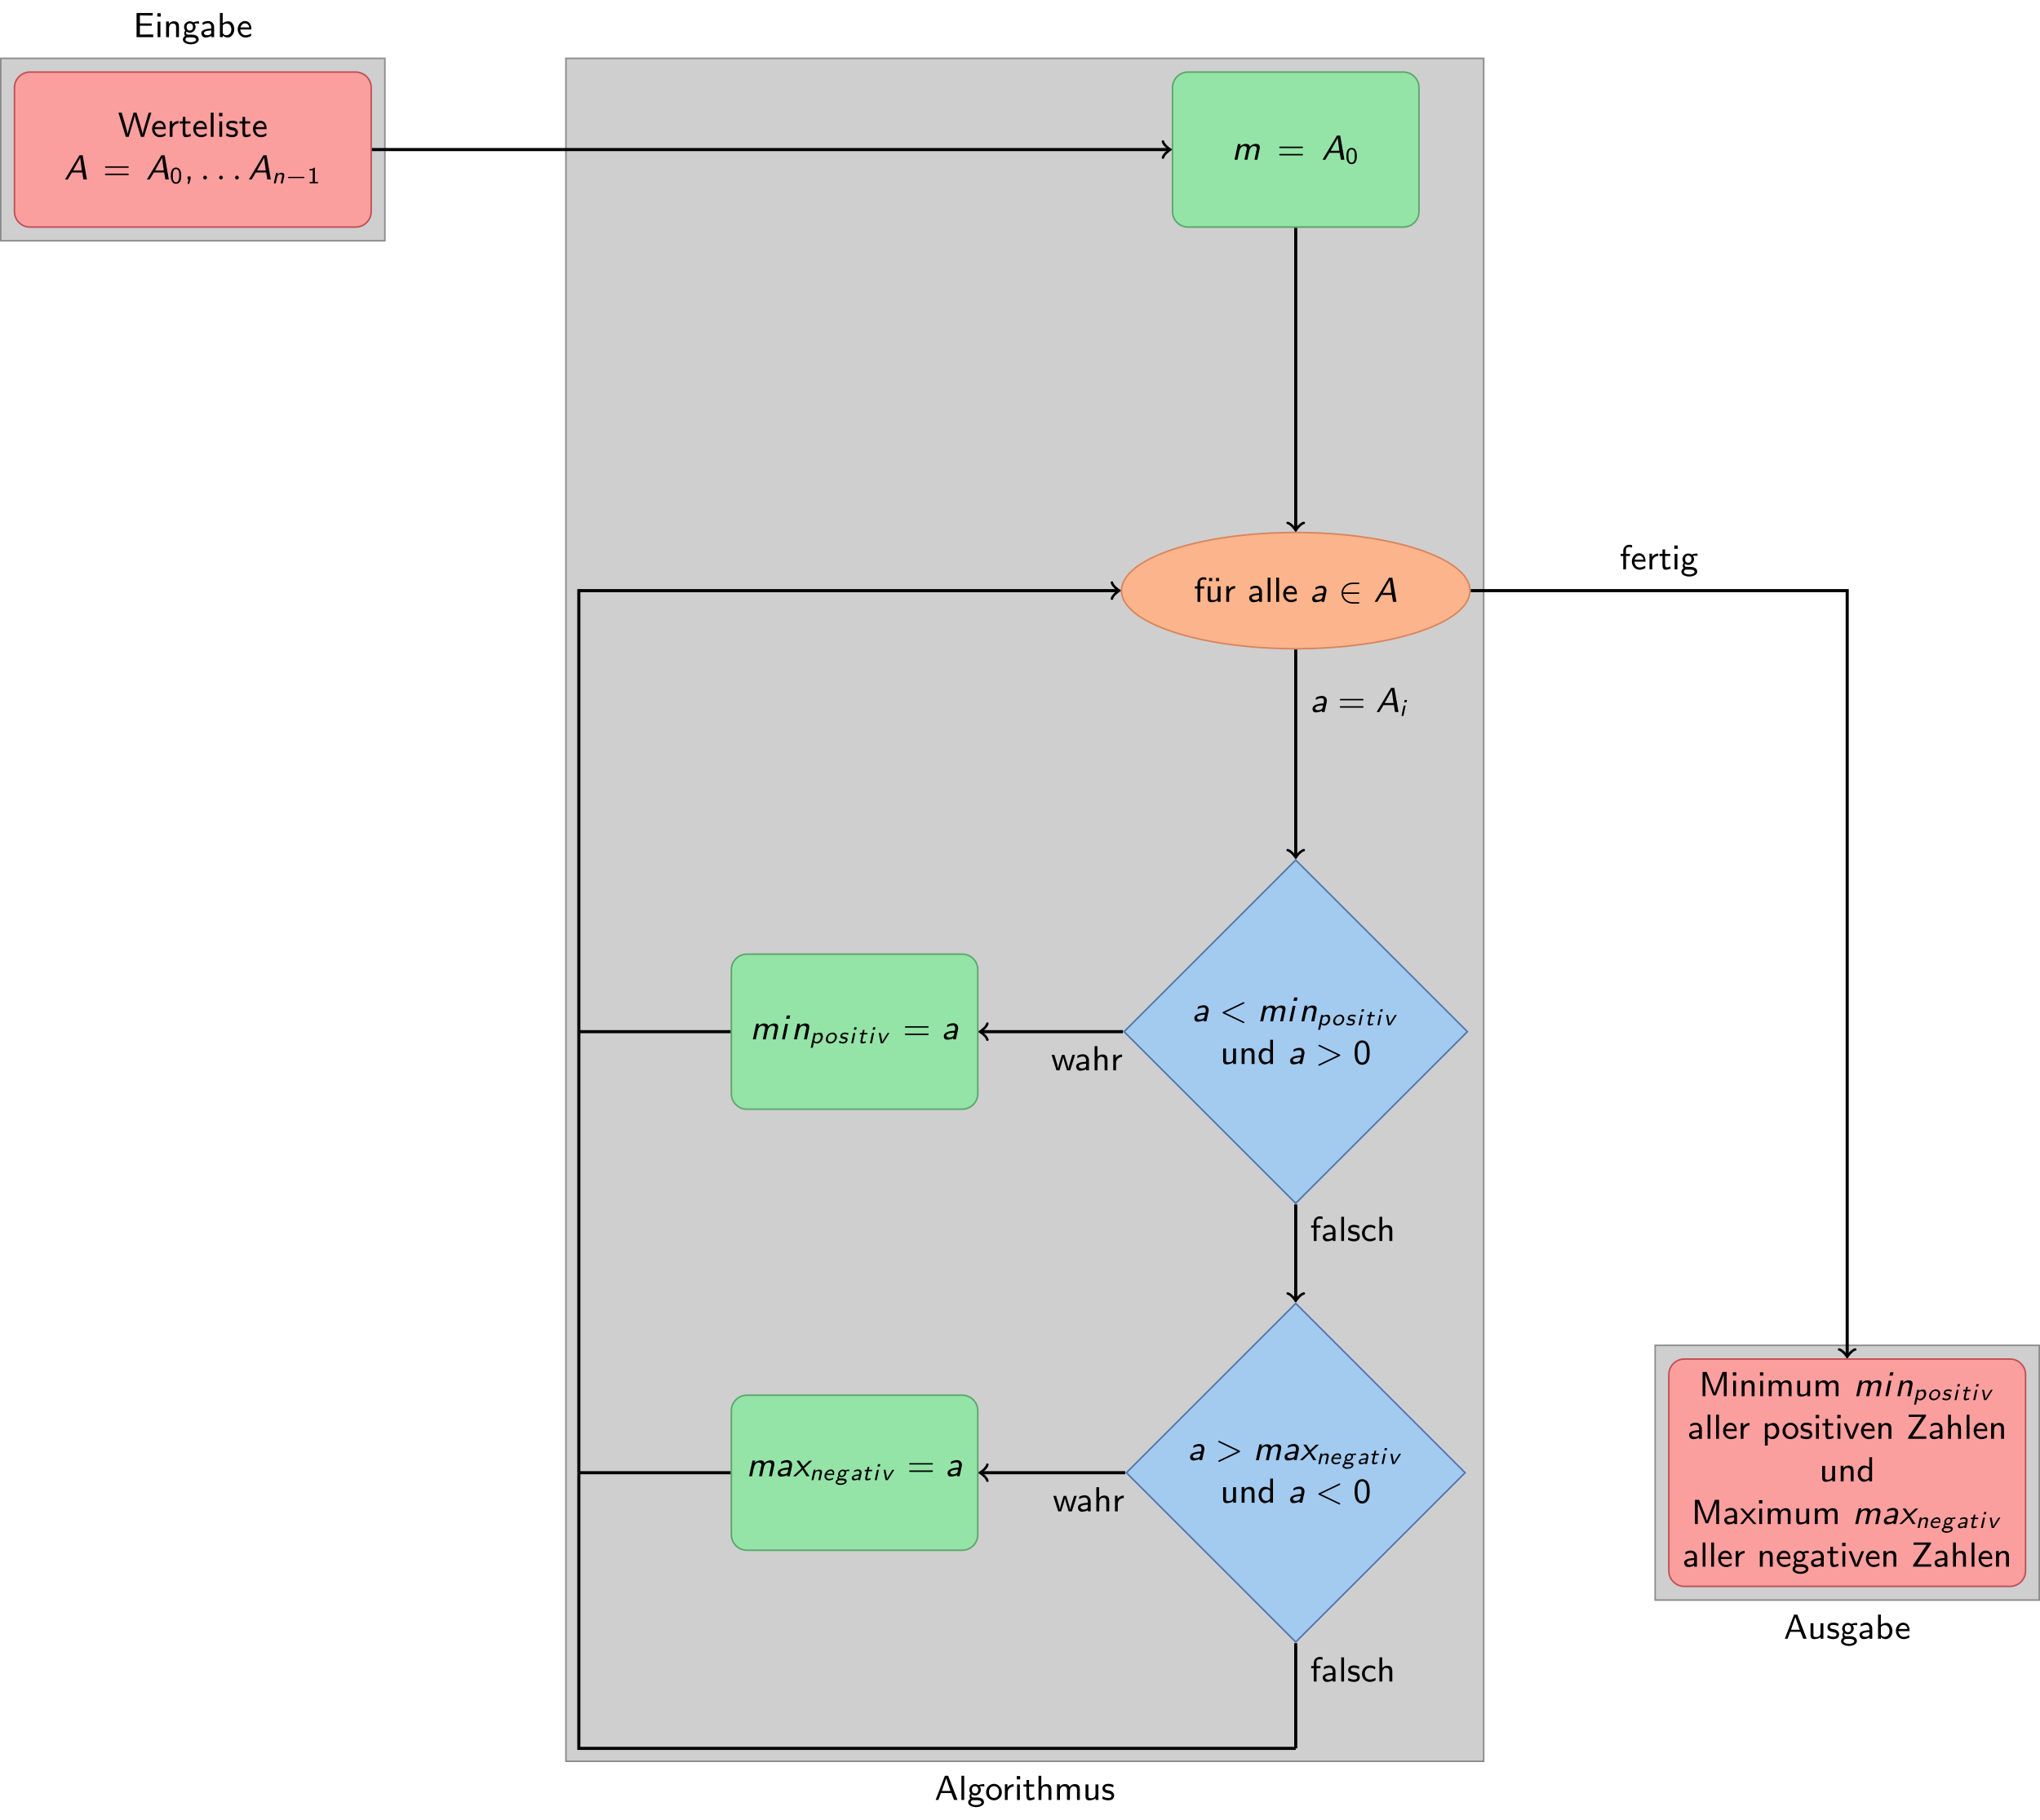 <?xml version="1.0" encoding="UTF-8"?>
<svg xmlns="http://www.w3.org/2000/svg" xmlns:xlink="http://www.w3.org/1999/xlink" width="524.315pt" height="467.809pt" viewBox="0 0 524.315 467.809" version="1.1">
<defs>
<g>
<symbol overflow="visible" id="glyph0-0">
<path style="stroke:none;" d=""/>
</symbol>
<symbol overflow="visible" id="glyph0-1">
<path style="stroke:none;" d="M 3.484 -6.219 L 2.656 -6.219 L 0.266 0 L 0.969 0 L 1.656 -1.781 L 4.312 -1.781 L 5 0 L 5.891 0 Z M 2.984 -5.562 L 4.094 -2.312 L 1.859 -2.312 Z M 2.984 -5.562 "/>
</symbol>
<symbol overflow="visible" id="glyph0-2">
<path style="stroke:none;" d="M 1.453 -6.219 L 0.734 -6.219 L 0.734 0 L 1.453 0 Z M 1.453 -6.219 "/>
</symbol>
<symbol overflow="visible" id="glyph0-3">
<path style="stroke:none;" d="M 4.375 -4.078 C 4.203 -4.078 3.594 -4.078 2.938 -3.797 C 2.797 -3.891 2.469 -4.078 2.047 -4.078 C 1.219 -4.078 0.562 -3.406 0.562 -2.625 C 0.562 -2.391 0.625 -2.062 0.875 -1.719 C 0.703 -1.484 0.609 -1.219 0.609 -0.969 C 0.609 -0.719 0.703 -0.469 0.828 -0.297 C 0.375 0 0.266 0.391 0.266 0.641 C 0.266 1.297 1.141 1.844 2.297 1.844 C 3.453 1.844 4.344 1.297 4.344 0.625 C 4.344 -0.625 2.859 -0.641 2.453 -0.641 L 1.625 -0.641 C 1.516 -0.641 1.109 -0.641 1.109 -1.109 C 1.109 -1.281 1.141 -1.344 1.188 -1.406 C 1.438 -1.25 1.734 -1.141 2.047 -1.141 C 2.875 -1.141 3.531 -1.828 3.531 -2.609 C 3.531 -2.922 3.438 -3.172 3.297 -3.406 C 3.25 -3.453 3.25 -3.469 3.25 -3.469 C 3.25 -3.516 3.688 -3.516 3.812 -3.516 C 3.891 -3.516 4.219 -3.516 4.469 -3.484 Z M 2.047 -1.688 C 1.625 -1.688 1.234 -1.953 1.234 -2.609 C 1.234 -3.344 1.688 -3.547 2.047 -3.547 C 2.453 -3.547 2.859 -3.281 2.859 -2.625 C 2.859 -1.891 2.406 -1.688 2.047 -1.688 Z M 2.453 0.047 C 2.641 0.047 3.672 0.047 3.672 0.641 C 3.672 1.031 3.016 1.312 2.312 1.312 C 1.609 1.312 0.922 1.047 0.922 0.625 C 0.922 0.609 0.922 0.047 1.609 0.047 Z M 2.453 0.047 "/>
</symbol>
<symbol overflow="visible" id="glyph0-4">
<path style="stroke:none;" d="M 4.328 -1.969 C 4.328 -3.141 3.438 -4.141 2.297 -4.141 C 1.188 -4.141 0.266 -3.172 0.266 -1.969 C 0.266 -0.797 1.203 0.094 2.297 0.094 C 3.406 0.094 4.328 -0.812 4.328 -1.969 Z M 2.312 -0.516 C 1.609 -0.516 1.016 -1.047 1.016 -2.062 C 1.016 -3.109 1.688 -3.547 2.297 -3.547 C 2.938 -3.547 3.594 -3.094 3.594 -2.062 C 3.594 -1.016 2.953 -0.516 2.312 -0.516 Z M 2.312 -0.516 "/>
</symbol>
<symbol overflow="visible" id="glyph0-5">
<path style="stroke:none;" d="M 1.469 -1.906 C 1.469 -2.859 2.203 -3.422 3.016 -3.438 L 3.016 -4.078 C 2.375 -4.078 1.781 -3.75 1.406 -3.219 L 1.406 -4.031 L 0.75 -4.031 L 0.75 0 L 1.469 0 Z M 1.469 -1.906 "/>
</symbol>
<symbol overflow="visible" id="glyph0-6">
<path style="stroke:none;" d="M 1.531 -6.141 L 0.656 -6.141 L 0.656 -5.281 L 1.531 -5.281 Z M 1.453 -3.984 L 0.734 -3.984 L 0.734 0 L 1.453 0 Z M 1.453 -3.984 "/>
</symbol>
<symbol overflow="visible" id="glyph0-7">
<path style="stroke:none;" d="M 1.625 -3.422 L 2.922 -3.422 L 2.922 -3.984 L 1.625 -3.984 L 1.625 -5.125 L 0.953 -5.125 L 0.953 -3.984 L 0.172 -3.984 L 0.172 -3.422 L 0.938 -3.422 L 0.938 -1.125 C 0.938 -0.594 1.047 0.094 1.703 0.094 C 2.094 0.094 2.562 0.016 3.062 -0.234 L 2.922 -0.797 C 2.688 -0.625 2.375 -0.516 2.094 -0.516 C 1.734 -0.516 1.625 -0.828 1.625 -1.297 Z M 1.625 -3.422 "/>
</symbol>
<symbol overflow="visible" id="glyph0-8">
<path style="stroke:none;" d="M 4.031 -2.656 C 4.031 -3.328 3.844 -4.078 2.766 -4.078 C 2.25 -4.078 1.766 -3.844 1.438 -3.438 L 1.438 -6.219 L 0.719 -6.219 L 0.719 0 L 1.469 0 L 1.469 -2.188 C 1.469 -2.781 1.703 -3.5 2.391 -3.5 C 3.281 -3.5 3.281 -2.859 3.281 -2.594 L 3.281 0 L 4.031 0 Z M 4.031 -2.656 "/>
</symbol>
<symbol overflow="visible" id="glyph0-9">
<path style="stroke:none;" d="M 6.578 -2.656 C 6.578 -3.328 6.406 -4.078 5.312 -4.078 C 4.562 -4.078 4.141 -3.625 3.922 -3.344 C 3.859 -3.531 3.672 -4.078 2.766 -4.078 C 2.047 -4.078 1.625 -3.672 1.422 -3.406 L 1.422 -4.031 L 0.719 -4.031 L 0.719 0 L 1.469 0 L 1.469 -2.188 C 1.469 -2.781 1.703 -3.5 2.391 -3.5 C 3.281 -3.5 3.281 -2.859 3.281 -2.594 L 3.281 0 L 4.031 0 L 4.031 -2.188 C 4.031 -2.781 4.266 -3.5 4.938 -3.5 C 5.844 -3.5 5.844 -2.859 5.844 -2.594 L 5.844 0 L 6.578 0 Z M 6.578 -2.656 "/>
</symbol>
<symbol overflow="visible" id="glyph0-10">
<path style="stroke:none;" d="M 4.031 -3.984 L 3.281 -3.984 L 3.281 -1.391 C 3.281 -0.672 2.719 -0.438 2.172 -0.438 C 1.531 -0.438 1.469 -0.641 1.469 -1.016 L 1.469 -3.984 L 0.719 -3.984 L 0.719 -0.984 C 0.719 -0.219 1.031 0.094 1.672 0.094 C 2.188 0.094 2.891 -0.047 3.312 -0.438 L 3.312 0 L 4.031 0 Z M 4.031 -3.984 "/>
</symbol>
<symbol overflow="visible" id="glyph0-11">
<path style="stroke:none;" d="M 3.172 -3.844 C 2.609 -4.094 2.203 -4.141 1.828 -4.141 C 1.625 -4.141 0.312 -4.141 0.312 -2.953 C 0.312 -2.516 0.562 -2.25 0.656 -2.156 C 1 -1.859 1.234 -1.812 1.844 -1.688 C 2.141 -1.641 2.641 -1.547 2.641 -1.078 C 2.641 -0.5 1.922 -0.5 1.797 -0.5 C 1.281 -0.5 0.766 -0.688 0.375 -0.953 L 0.266 -0.297 C 0.797 -0.016 1.344 0.094 1.797 0.094 C 2.391 0.094 3.312 -0.094 3.312 -1.156 C 3.312 -1.469 3.188 -1.781 2.875 -2.047 C 2.578 -2.312 2.312 -2.375 1.75 -2.469 C 1.422 -2.531 0.984 -2.625 0.984 -3.047 C 0.984 -3.562 1.609 -3.562 1.75 -3.562 C 2.406 -3.562 2.797 -3.359 3.047 -3.219 Z M 3.172 -3.844 "/>
</symbol>
<symbol overflow="visible" id="glyph0-12">
<path style="stroke:none;" d="M 4.75 -2.938 L 4.75 -3.516 L 1.719 -3.516 L 1.719 -5.594 L 2.047 -5.594 C 2.781 -5.594 3.516 -5.562 4.25 -5.562 L 5.016 -5.562 L 5.016 -6.203 L 0.859 -6.203 L 0.859 0 L 5.141 0 L 5.141 -0.688 L 4.25 -0.688 C 3.406 -0.688 2.562 -0.656 1.719 -0.656 L 1.719 -2.938 Z M 4.75 -2.938 "/>
</symbol>
<symbol overflow="visible" id="glyph0-13">
<path style="stroke:none;" d="M 4.031 -2.656 C 4.031 -3.328 3.844 -4.078 2.766 -4.078 C 2.047 -4.078 1.625 -3.672 1.422 -3.406 L 1.422 -4.031 L 0.719 -4.031 L 0.719 0 L 1.469 0 L 1.469 -2.188 C 1.469 -2.781 1.703 -3.5 2.391 -3.5 C 3.281 -3.5 3.281 -2.859 3.281 -2.594 L 3.281 0 L 4.031 0 Z M 4.031 -2.656 "/>
</symbol>
<symbol overflow="visible" id="glyph0-14">
<path style="stroke:none;" d="M 3.688 -2.594 C 3.688 -3.484 3.047 -4.141 2.156 -4.141 C 1.562 -4.141 1.141 -3.984 0.703 -3.734 L 0.766 -3.109 C 1.203 -3.438 1.656 -3.562 2.141 -3.562 C 2.641 -3.562 2.953 -3.172 2.953 -2.578 L 2.953 -2.203 C 1.406 -2.172 0.391 -1.766 0.391 -1.047 C 0.391 -0.625 0.672 0.094 1.453 0.094 C 1.625 0.094 2.406 0.078 2.984 -0.344 L 2.984 0 L 3.688 0 Z M 2.953 -1.25 C 2.953 -1.062 2.953 -0.844 2.625 -0.656 C 2.406 -0.516 2.109 -0.484 1.922 -0.484 C 1.469 -0.484 1.078 -0.703 1.078 -1.062 C 1.078 -1.688 2.828 -1.719 2.953 -1.719 Z M 2.953 -1.25 "/>
</symbol>
<symbol overflow="visible" id="glyph0-15">
<path style="stroke:none;" d="M 1.469 -6.219 L 0.75 -6.219 L 0.75 0 L 1.484 0 L 1.484 -0.422 C 1.609 -0.297 2.062 0.094 2.719 0.094 C 3.656 0.094 4.438 -0.812 4.438 -2 C 4.438 -3.078 3.844 -4.078 2.953 -4.078 C 2.719 -4.078 2.078 -4.031 1.469 -3.562 Z M 1.484 -3 C 1.625 -3.188 1.953 -3.5 2.453 -3.5 C 3 -3.5 3.688 -3.125 3.688 -2 C 3.688 -0.844 2.922 -0.484 2.375 -0.484 C 1.797 -0.484 1.531 -0.953 1.484 -1.047 Z M 1.484 -3 "/>
</symbol>
<symbol overflow="visible" id="glyph0-16">
<path style="stroke:none;" d="M 3.828 -1.969 C 3.828 -2.25 3.828 -2.922 3.469 -3.469 C 3.094 -4.031 2.516 -4.141 2.172 -4.141 C 1.141 -4.141 0.312 -3.172 0.312 -2.031 C 0.312 -0.844 1.188 0.094 2.312 0.094 C 2.75 0.094 3.266 -0.016 3.781 -0.344 L 3.734 -0.953 C 3.172 -0.562 2.641 -0.484 2.328 -0.484 C 1.578 -0.484 1 -1.141 0.984 -1.969 Z M 1.031 -2.5 C 1.172 -3.062 1.609 -3.547 2.172 -3.547 C 2.516 -3.547 3.125 -3.406 3.297 -2.5 Z M 1.031 -2.5 "/>
</symbol>
<symbol overflow="visible" id="glyph0-17">
<path style="stroke:none;" d="M 8.578 -6.219 L 7.891 -6.219 L 7.031 -3.312 C 6.859 -2.719 6.406 -1.203 6.344 -0.688 C 6.344 -0.688 6.312 -0.969 6.016 -2.016 L 5.594 -3.469 L 4.766 -6.219 L 4.016 -6.219 L 3.25 -3.656 C 3.078 -3.062 2.547 -1.266 2.5 -0.703 L 2.484 -0.703 C 2.406 -1.281 1.938 -2.922 1.719 -3.641 L 0.953 -6.219 L 0.125 -6.219 L 2.016 0 L 2.766 0 L 3.672 -3.078 L 4.062 -4.453 C 4.281 -5.203 4.328 -5.484 4.328 -5.531 C 4.391 -5.031 4.875 -3.375 5.062 -2.75 L 5.891 0 L 6.703 0 Z M 8.578 -6.219 "/>
</symbol>
<symbol overflow="visible" id="glyph0-18">
<path style="stroke:none;" d="M 6.344 -3 C 6.469 -3 6.641 -3 6.641 -3.188 C 6.641 -3.375 6.453 -3.375 6.312 -3.375 L 0.844 -3.375 C 0.703 -3.375 0.516 -3.375 0.516 -3.188 C 0.516 -3 0.688 -3 0.812 -3 Z M 6.312 -1.109 C 6.453 -1.109 6.641 -1.109 6.641 -1.312 C 6.641 -1.5 6.469 -1.5 6.344 -1.5 L 0.812 -1.5 C 0.688 -1.5 0.516 -1.5 0.516 -1.312 C 0.516 -1.109 0.703 -1.109 0.844 -1.109 Z M 6.312 -1.109 "/>
</symbol>
<symbol overflow="visible" id="glyph0-19">
<path style="stroke:none;" d="M 1.656 -0.016 L 1.656 -0.766 L 0.891 -0.766 L 0.891 0 L 1.125 0 L 0.875 1.141 L 1.266 1.141 Z M 1.656 -0.016 "/>
</symbol>
<symbol overflow="visible" id="glyph0-20">
<path style="stroke:none;" d="M 1.641 -3.422 L 2.641 -3.422 L 2.641 -3.984 L 1.609 -3.984 L 1.609 -5.016 C 1.609 -5.672 2.203 -5.734 2.453 -5.734 C 2.531 -5.734 2.828 -5.734 3.188 -5.594 L 3.188 -6.219 C 3.078 -6.25 2.797 -6.328 2.453 -6.328 C 1.594 -6.328 0.922 -5.672 0.922 -4.766 L 0.922 -3.984 L 0.25 -3.984 L 0.25 -3.422 L 0.922 -3.422 L 0.922 0 L 1.641 0 Z M 1.641 -3.422 "/>
</symbol>
<symbol overflow="visible" id="glyph0-21">
<path style="stroke:none;" d="M 1.812 -6.141 L 1 -6.141 L 1 -5.328 L 1.812 -5.328 Z M 3.594 -6.141 L 2.797 -6.141 L 2.797 -5.328 L 3.594 -5.328 Z M 3.594 -6.141 "/>
</symbol>
<symbol overflow="visible" id="glyph0-22">
<path style="stroke:none;" d="M 4.016 -6.219 L 3.297 -6.219 L 3.297 -3.594 C 2.797 -4.016 2.219 -4.078 1.922 -4.078 C 1.016 -4.078 0.328 -3.141 0.328 -1.984 C 0.328 -0.828 1.016 0.094 1.891 0.094 C 2.156 0.094 2.719 0.031 3.266 -0.469 L 3.266 0 L 4.016 0 Z M 3.266 -1.266 C 3.266 -1.094 3.266 -1.078 3.172 -0.953 C 2.922 -0.625 2.625 -0.484 2.297 -0.484 C 1.719 -0.484 1.062 -0.906 1.062 -1.984 C 1.062 -3.125 1.828 -3.5 2.391 -3.5 C 2.812 -3.5 3.094 -3.266 3.266 -3.031 Z M 3.266 -1.266 "/>
</symbol>
<symbol overflow="visible" id="glyph0-23">
<path style="stroke:none;" d="M 4.234 -2.922 C 4.234 -3.766 4.172 -4.562 3.75 -5.266 C 3.453 -5.766 2.891 -6.062 2.312 -6.062 C 1.859 -6.062 1.219 -5.891 0.812 -5.188 C 0.391 -4.484 0.375 -3.531 0.375 -2.922 C 0.375 -2.469 0.375 -1.438 0.766 -0.719 C 1.219 0.078 1.906 0.203 2.297 0.203 C 2.812 0.203 3.469 -0.016 3.844 -0.766 C 4.188 -1.422 4.234 -2.203 4.234 -2.922 Z M 2.312 -0.391 C 1.109 -0.391 1.109 -2.172 1.109 -3.016 C 1.109 -3.594 1.109 -4.047 1.25 -4.516 C 1.422 -5.125 1.781 -5.484 2.297 -5.484 C 3.484 -5.484 3.484 -3.859 3.484 -3.016 C 3.484 -2.406 3.484 -1.797 3.281 -1.203 C 3.078 -0.594 2.656 -0.391 2.312 -0.391 Z M 2.312 -0.391 "/>
</symbol>
<symbol overflow="visible" id="glyph0-24">
<path style="stroke:none;" d="M 6.156 -3.984 L 5.469 -3.984 C 5.266 -3.344 4.531 -1.047 4.469 -0.5 L 4.453 -0.5 C 4.406 -0.875 4.219 -1.484 4.062 -1.984 L 3.438 -3.984 L 2.781 -3.984 C 2.5 -3.109 1.859 -1.094 1.828 -0.531 L 1.812 -0.531 C 1.781 -0.859 1.547 -1.672 1.375 -2.234 L 0.844 -3.984 L 0.125 -3.984 L 1.391 0 L 2.141 0 C 2.281 -0.5 2.625 -1.531 2.672 -1.734 C 2.859 -2.375 3.078 -3.078 3.109 -3.469 C 3.125 -3.297 3.203 -2.953 3.234 -2.859 C 3.328 -2.469 3.328 -2.453 3.406 -2.219 L 4.078 0 L 4.891 0 Z M 6.156 -3.984 "/>
</symbol>
<symbol overflow="visible" id="glyph0-25">
<path style="stroke:none;" d="M 4.859 -3.156 C 4.625 -2.562 4.141 -1.312 4.031 -0.875 L 4.016 -0.875 C 3.922 -1.25 3.516 -2.328 3.344 -2.766 L 2.156 -5.828 L 1.984 -6.219 L 0.922 -6.219 L 0.922 0 L 1.656 0 L 1.656 -5.531 C 1.766 -5.062 2.281 -3.734 2.391 -3.484 L 3.375 -0.953 C 3.438 -0.766 3.609 -0.328 3.672 -0.203 L 4.344 -0.203 L 5.594 -3.359 C 5.719 -3.688 6.266 -5.109 6.391 -5.531 L 6.391 0 L 7.125 0 L 7.125 -6.219 L 6.047 -6.219 Z M 4.859 -3.156 "/>
</symbol>
<symbol overflow="visible" id="glyph0-26">
<path style="stroke:none;" d="M 1.484 -0.406 C 1.828 -0.094 2.266 0.094 2.734 0.094 C 3.641 0.094 4.438 -0.797 4.438 -2 C 4.438 -3.078 3.859 -4.078 3 -4.078 C 2.75 -4.078 2.078 -4.031 1.469 -3.547 L 1.469 -3.984 L 0.75 -3.984 L 0.75 1.734 L 1.484 1.734 Z M 1.484 -2.984 C 1.609 -3.141 1.938 -3.469 2.453 -3.469 C 3.125 -3.469 3.688 -2.828 3.688 -1.984 C 3.688 -1.125 3.062 -0.484 2.359 -0.484 C 2.078 -0.484 1.75 -0.594 1.484 -1.047 Z M 1.484 -2.984 "/>
</symbol>
<symbol overflow="visible" id="glyph0-27">
<path style="stroke:none;" d="M 4.109 -3.984 L 3.406 -3.984 L 2.703 -2.156 C 2.516 -1.688 2.188 -0.828 2.141 -0.5 L 2.125 -0.5 C 2.109 -0.641 2.078 -0.812 1.594 -2.109 C 1.312 -2.828 0.875 -3.922 0.859 -3.984 L 0.125 -3.984 L 1.703 0 L 2.531 0 Z M 4.109 -3.984 "/>
</symbol>
<symbol overflow="visible" id="glyph0-28">
<path style="stroke:none;" d="M 5.109 -5.844 L 5.109 -6.219 L 0.641 -6.219 L 0.641 -5.625 L 1.469 -5.625 C 2.25 -5.625 3.016 -5.641 3.797 -5.641 L 4.016 -5.641 L 0.516 -0.406 L 0.516 0 L 5.172 0 L 5.172 -0.625 L 4.281 -0.625 C 3.484 -0.625 2.672 -0.609 1.875 -0.609 L 1.609 -0.609 Z M 5.109 -5.844 "/>
</symbol>
<symbol overflow="visible" id="glyph0-29">
<path style="stroke:none;" d="M 2.406 -2.047 L 4.094 -3.984 L 3.312 -3.984 L 2.094 -2.516 L 0.828 -3.984 L 0.047 -3.984 L 1.781 -2.047 L 0 0 L 0.781 0 L 2.094 -1.672 L 3.453 0 L 4.25 0 Z M 2.406 -2.047 "/>
</symbol>
<symbol overflow="visible" id="glyph0-30">
<path style="stroke:none;" d="M 3.781 -0.969 C 3.344 -0.672 2.875 -0.516 2.328 -0.516 C 1.562 -0.516 1.062 -1.141 1.062 -2 C 1.062 -2.688 1.406 -3.531 2.375 -3.531 C 2.938 -3.531 3.219 -3.422 3.672 -3.109 L 3.781 -3.734 C 3.281 -4.031 3 -4.141 2.359 -4.141 C 1.078 -4.141 0.328 -3.062 0.328 -1.984 C 0.328 -0.875 1.156 0.094 2.328 0.094 C 2.953 0.094 3.422 -0.094 3.828 -0.328 Z M 3.781 -0.969 "/>
</symbol>
<symbol overflow="visible" id="glyph1-0">
<path style="stroke:none;" d=""/>
</symbol>
<symbol overflow="visible" id="glyph1-1">
<path style="stroke:none;" d="M 4.812 -6.219 L 3.984 -6.219 L 0.266 0 L 0.969 0 L 2.031 -1.781 L 4.703 -1.781 L 5 0 L 5.891 0 Z M 4.172 -5.562 L 4.594 -2.312 L 2.359 -2.312 Z M 4.172 -5.562 "/>
</symbol>
<symbol overflow="visible" id="glyph1-2">
<path style="stroke:none;" d="M 7.156 -2.719 C 7.188 -2.828 7.219 -2.984 7.219 -3.172 C 7.219 -3.531 7.125 -4.078 6.172 -4.078 C 5.406 -4.078 4.844 -3.562 4.641 -3.344 C 4.578 -3.891 4.156 -4.078 3.625 -4.078 C 2.875 -4.078 2.391 -3.625 2.141 -3.406 L 2.281 -4.031 L 1.594 -4.031 L 0.719 0 L 1.469 0 L 1.906 -2.031 C 2.109 -2.984 2.516 -3.5 3.125 -3.5 C 3.797 -3.5 3.875 -3.172 3.875 -2.906 C 3.875 -2.797 3.859 -2.734 3.844 -2.672 L 3.281 0 L 4.031 0 L 4.453 -2.031 C 4.656 -2.984 5.078 -3.5 5.688 -3.5 C 6.359 -3.5 6.438 -3.172 6.438 -2.906 C 6.438 -2.797 6.422 -2.734 6.406 -2.672 L 5.844 0 L 6.578 0 Z M 7.156 -2.719 "/>
</symbol>
<symbol overflow="visible" id="glyph1-3">
<path style="stroke:none;" d="M 4.266 -2.641 C 4.281 -2.766 4.281 -2.828 4.281 -2.938 C 4.281 -3.562 3.875 -4.141 3.031 -4.141 C 2.531 -4.141 2.016 -4.016 1.5 -3.734 L 1.422 -3.109 C 1.859 -3.375 2.328 -3.562 2.906 -3.562 C 3.391 -3.562 3.531 -3.203 3.531 -2.875 C 3.531 -2.766 3.469 -2.219 3.391 -2.203 C 3.297 -2.203 3.281 -2.203 3.188 -2.203 C 2.891 -2.188 2.219 -2.156 1.562 -1.906 C 0.797 -1.625 0.594 -1.219 0.594 -0.797 C 0.594 -0.453 0.75 0.094 1.438 0.094 C 1.766 0.094 2.5 0.031 3.047 -0.344 L 2.984 0 L 3.688 0 Z M 3.312 -1.719 C 3.281 -1.531 3.234 -1.344 3.203 -1.172 C 3.062 -0.625 2.406 -0.484 2.031 -0.484 C 1.719 -0.484 1.297 -0.594 1.297 -0.969 C 1.297 -1.688 3.188 -1.719 3.312 -1.719 Z M 3.312 -1.719 "/>
</symbol>
<symbol overflow="visible" id="glyph1-4">
<path style="stroke:none;" d="M 2.828 -6.141 L 1.969 -6.141 L 1.781 -5.281 L 2.641 -5.281 Z M 0.734 0 L 1.453 0 L 2.297 -3.984 L 1.578 -3.984 Z M 0.734 0 "/>
</symbol>
<symbol overflow="visible" id="glyph1-5">
<path style="stroke:none;" d="M 4.594 -2.719 C 4.625 -2.828 4.656 -2.984 4.656 -3.172 C 4.656 -3.531 4.578 -4.078 3.625 -4.078 C 2.875 -4.078 2.391 -3.625 2.141 -3.406 L 2.281 -4.031 L 1.594 -4.031 L 0.719 0 L 1.469 0 L 1.906 -2.031 C 2.109 -2.984 2.516 -3.5 3.125 -3.5 C 3.797 -3.5 3.875 -3.172 3.875 -2.906 C 3.875 -2.797 3.859 -2.734 3.844 -2.672 L 3.281 0 L 4.031 0 Z M 4.594 -2.719 "/>
</symbol>
<symbol overflow="visible" id="glyph1-6">
<path style="stroke:none;" d="M 2.844 -2.047 L 4.938 -3.984 L 4.156 -3.984 L 2.625 -2.516 L 1.688 -3.984 L 0.891 -3.984 L 2.219 -2.047 L 0 0 L 0.781 0 L 2.453 -1.672 L 3.453 0 L 4.25 0 Z M 2.844 -2.047 "/>
</symbol>
<symbol overflow="visible" id="glyph2-0">
<path style="stroke:none;" d=""/>
</symbol>
<symbol overflow="visible" id="glyph2-1">
<path style="stroke:none;" d="M 2.922 -1.938 C 2.922 -2.234 2.922 -2.938 2.641 -3.422 C 2.328 -3.969 1.875 -4.047 1.578 -4.047 C 1.312 -4.047 0.844 -3.969 0.547 -3.453 C 0.266 -2.969 0.25 -2.328 0.25 -1.938 C 0.25 -1.5 0.281 -0.953 0.531 -0.5 C 0.797 -0.016 1.234 0.125 1.578 0.125 C 2.188 0.125 2.516 -0.219 2.688 -0.594 C 2.906 -1.016 2.922 -1.578 2.922 -1.938 Z M 1.578 -0.266 C 1.328 -0.266 1.047 -0.406 0.891 -0.844 C 0.781 -1.203 0.766 -1.578 0.766 -2.016 C 0.766 -2.578 0.766 -3.656 1.578 -3.656 C 2.406 -3.656 2.406 -2.578 2.406 -2.016 C 2.406 -1.625 2.406 -1.172 2.25 -0.797 C 2.094 -0.359 1.781 -0.266 1.578 -0.266 Z M 1.578 -0.266 "/>
</symbol>
<symbol overflow="visible" id="glyph2-2">
<path style="stroke:none;" d="M 1.922 -4.047 L 1.797 -4.047 C 1.406 -3.688 0.906 -3.672 0.547 -3.656 L 0.547 -3.281 C 0.781 -3.281 1.078 -3.297 1.375 -3.422 L 1.375 -0.375 L 0.594 -0.375 L 0.594 0 L 2.719 0 L 2.719 -0.375 L 1.922 -0.375 Z M 1.922 -4.047 "/>
</symbol>
<symbol overflow="visible" id="glyph3-0">
<path style="stroke:none;" d=""/>
</symbol>
<symbol overflow="visible" id="glyph3-1">
<path style="stroke:none;" d="M 1.766 -0.484 C 1.766 -0.75 1.547 -0.969 1.281 -0.969 C 1 -0.969 0.797 -0.75 0.797 -0.484 C 0.797 -0.219 1 0 1.281 0 C 1.547 0 1.766 -0.219 1.766 -0.484 Z M 1.766 -0.484 "/>
</symbol>
<symbol overflow="visible" id="glyph3-2">
<path style="stroke:none;" d="M 6.203 -4.547 C 6.281 -4.578 6.391 -4.641 6.391 -4.75 C 6.391 -4.859 6.312 -4.953 6.188 -4.953 C 6.172 -4.953 6.141 -4.953 6.031 -4.891 L 0.953 -2.453 C 0.875 -2.422 0.766 -2.375 0.766 -2.25 C 0.766 -2.125 0.859 -2.078 0.953 -2.031 L 6.016 0.391 C 6.141 0.453 6.172 0.453 6.188 0.453 C 6.328 0.453 6.391 0.328 6.391 0.266 C 6.391 0.156 6.328 0.109 6.219 0.078 L 1.406 -2.25 Z M 6.203 -4.547 "/>
</symbol>
<symbol overflow="visible" id="glyph3-3">
<path style="stroke:none;" d="M 6.203 -2.031 C 6.312 -2.078 6.391 -2.125 6.391 -2.25 C 6.391 -2.375 6.281 -2.422 6.203 -2.453 L 1.141 -4.891 C 1.016 -4.953 0.984 -4.953 0.953 -4.953 C 0.844 -4.953 0.766 -4.859 0.766 -4.766 C 0.766 -4.656 0.828 -4.609 0.953 -4.547 L 5.75 -2.25 L 0.953 0.047 C 0.828 0.109 0.766 0.156 0.766 0.266 C 0.766 0.328 0.828 0.453 0.969 0.453 C 0.984 0.453 1.016 0.453 1.125 0.406 Z M 6.203 -2.031 "/>
</symbol>
<symbol overflow="visible" id="glyph4-0">
<path style="stroke:none;" d=""/>
</symbol>
<symbol overflow="visible" id="glyph4-1">
<path style="stroke:none;" d="M 3.172 -1.797 C 3.188 -1.891 3.203 -1.953 3.203 -2.109 C 3.203 -2.625 2.812 -2.719 2.484 -2.719 C 2.141 -2.719 1.781 -2.578 1.453 -2.266 L 1.547 -2.703 L 1.078 -2.703 L 0.5 0 L 1.016 0 L 1.281 -1.25 C 1.359 -1.609 1.406 -1.797 1.594 -2.047 C 1.75 -2.234 1.922 -2.328 2.141 -2.328 C 2.453 -2.328 2.656 -2.219 2.656 -1.938 C 2.656 -1.844 2.656 -1.828 2.641 -1.797 L 2.266 0 L 2.781 0 Z M 3.172 -1.797 "/>
</symbol>
<symbol overflow="visible" id="glyph4-2">
<path style="stroke:none;" d="M 1.094 -0.281 C 1.219 -0.125 1.484 0.062 1.875 0.062 C 2.625 0.062 3.391 -0.75 3.391 -1.734 C 3.391 -2.156 3.203 -2.719 2.656 -2.719 C 2.25 -2.719 1.859 -2.594 1.516 -2.375 L 1.578 -2.656 L 1.078 -2.656 L 0.266 1.156 L 0.781 1.156 Z M 1.453 -1.984 C 1.516 -2.047 1.797 -2.297 2.172 -2.297 C 2.531 -2.297 2.844 -2.047 2.844 -1.562 C 2.844 -0.891 2.25 -0.328 1.703 -0.328 C 1.406 -0.328 1.25 -0.516 1.172 -0.703 Z M 1.453 -1.984 "/>
</symbol>
<symbol overflow="visible" id="glyph4-3">
<path style="stroke:none;" d="M 3.297 -1.609 C 3.297 -2.281 2.828 -2.75 2.172 -2.75 C 1.25 -2.75 0.438 -1.875 0.438 -1.031 C 0.438 -0.391 0.922 0.062 1.578 0.062 C 2.453 0.062 3.297 -0.719 3.297 -1.609 Z M 1.656 -0.359 C 1.266 -0.359 0.953 -0.609 0.953 -1.078 C 0.953 -1.734 1.422 -2.359 2.078 -2.359 C 2.406 -2.359 2.797 -2.188 2.797 -1.641 C 2.797 -1.047 2.359 -0.359 1.656 -0.359 Z M 1.656 -0.359 "/>
</symbol>
<symbol overflow="visible" id="glyph4-4">
<path style="stroke:none;" d="M 2.734 -2.562 C 2.422 -2.688 2.203 -2.75 1.844 -2.75 C 0.609 -2.75 0.609 -1.812 0.609 -1.812 C 0.609 -1.281 1.156 -1.188 1.453 -1.125 C 1.719 -1.078 1.984 -1.016 1.984 -0.781 C 1.984 -0.781 1.984 -0.344 1.328 -0.344 C 0.969 -0.344 0.641 -0.453 0.406 -0.656 L 0.25 -0.281 C 0.25 -0.281 0.234 -0.234 0.234 -0.219 C 0.234 -0.188 0.641 0.062 1.234 0.062 C 1.359 0.062 1.797 0.062 2.109 -0.203 C 2.391 -0.438 2.469 -0.766 2.469 -0.922 C 2.469 -1.156 2.359 -1.328 2.203 -1.453 C 2.047 -1.562 1.938 -1.578 1.484 -1.672 C 1.359 -1.703 1.094 -1.75 1.094 -1.969 C 1.094 -1.984 1.094 -2.359 1.703 -2.359 C 2.031 -2.359 2.281 -2.297 2.562 -2.141 Z M 2.734 -2.562 "/>
</symbol>
<symbol overflow="visible" id="glyph4-5">
<path style="stroke:none;" d="M 1.922 -4.109 L 1.328 -4.109 L 1.188 -3.5 L 1.797 -3.5 Z M 0.5 0 L 1 0 L 1.562 -2.656 L 1.062 -2.656 Z M 0.5 0 "/>
</symbol>
<symbol overflow="visible" id="glyph4-6">
<path style="stroke:none;" d="M 1.609 -2.281 L 2.5 -2.281 L 2.578 -2.656 L 1.688 -2.656 L 1.844 -3.422 L 1.391 -3.422 L 1.234 -2.656 L 0.688 -2.656 L 0.609 -2.281 L 1.125 -2.281 L 0.812 -0.828 C 0.797 -0.734 0.766 -0.562 0.766 -0.422 C 0.766 -0.141 0.875 0.062 1.172 0.062 C 1.438 0.062 1.75 0 2.156 -0.156 L 2.125 -0.531 C 1.938 -0.438 1.734 -0.359 1.516 -0.359 C 1.375 -0.359 1.281 -0.422 1.281 -0.641 C 1.281 -0.719 1.297 -0.797 1.297 -0.797 Z M 1.609 -2.281 "/>
</symbol>
<symbol overflow="visible" id="glyph4-7">
<path style="stroke:none;" d="M 3.406 -2.656 L 2.922 -2.656 L 2.172 -1.453 C 1.859 -0.922 1.625 -0.531 1.547 -0.344 L 1.547 -0.359 C 1.547 -0.531 1.516 -0.766 1.422 -1.281 L 1.156 -2.656 L 0.656 -2.656 L 1.172 0 L 1.734 0 Z M 3.406 -2.656 "/>
</symbol>
<symbol overflow="visible" id="glyph4-8">
<path style="stroke:none;" d="M 2.922 -1.312 C 2.969 -1.531 2.969 -1.719 2.969 -1.812 C 2.969 -2.141 2.875 -2.359 2.734 -2.5 C 2.531 -2.703 2.281 -2.75 2.078 -2.75 C 1.234 -2.75 0.453 -1.875 0.453 -1.047 C 0.453 -0.469 0.859 0.062 1.578 0.062 C 2.141 0.062 2.641 -0.203 2.656 -0.234 C 2.672 -0.281 2.703 -0.594 2.703 -0.656 C 2.391 -0.453 2 -0.328 1.672 -0.328 C 1.172 -0.328 0.922 -0.719 0.922 -1.109 C 0.922 -1.203 0.922 -1.203 0.953 -1.312 Z M 1.062 -1.672 C 1.344 -2.188 1.734 -2.359 2 -2.359 C 2.625 -2.359 2.625 -1.766 2.625 -1.672 Z M 1.062 -1.672 "/>
</symbol>
<symbol overflow="visible" id="glyph4-9">
<path style="stroke:none;" d="M 3.594 -2.719 C 3.344 -2.719 2.984 -2.688 2.562 -2.547 L 2.578 -2.5 C 2.516 -2.562 2.328 -2.719 1.984 -2.719 C 1.344 -2.719 0.734 -2.141 0.734 -1.547 C 0.734 -1.516 0.734 -1.328 0.844 -1.156 C 0.812 -1.109 0.547 -0.844 0.547 -0.5 C 0.547 -0.391 0.562 -0.281 0.609 -0.203 C 0.188 0.031 0.078 0.359 0.078 0.516 C 0.078 0.875 0.531 1.234 1.328 1.234 C 2 1.234 2.922 0.922 2.922 0.25 C 2.922 -0.203 2.562 -0.438 1.797 -0.438 L 1.219 -0.438 C 1.109 -0.438 0.922 -0.438 0.922 -0.672 C 0.922 -0.719 0.953 -0.844 1.031 -0.938 C 1.172 -0.828 1.359 -0.766 1.578 -0.766 C 2.219 -0.766 2.812 -1.328 2.812 -1.922 C 2.812 -2 2.812 -2.094 2.766 -2.25 C 2.734 -2.297 2.734 -2.297 2.734 -2.297 C 2.734 -2.328 3.094 -2.328 3.125 -2.328 C 3.312 -2.328 3.375 -2.328 3.578 -2.312 Z M 1.656 -1.125 C 1.375 -1.125 1.203 -1.281 1.203 -1.562 C 1.203 -1.859 1.391 -2.344 1.906 -2.344 C 2.078 -2.344 2.359 -2.281 2.359 -1.922 C 2.359 -1.547 2.125 -1.125 1.656 -1.125 Z M 1.703 0.031 C 1.844 0.031 2.453 0.031 2.453 0.375 C 2.453 0.672 1.922 0.859 1.406 0.859 C 0.891 0.859 0.531 0.688 0.531 0.469 C 0.531 0.391 0.641 0.031 1.094 0.031 Z M 1.703 0.031 "/>
</symbol>
<symbol overflow="visible" id="glyph4-10">
<path style="stroke:none;" d="M 2.922 -1.766 C 2.938 -1.812 2.938 -1.844 2.938 -1.953 C 2.938 -2.344 2.672 -2.75 2.078 -2.75 C 1.703 -2.75 1.406 -2.672 1.016 -2.484 L 0.969 -2.047 C 1.281 -2.25 1.609 -2.359 2 -2.359 C 2.297 -2.359 2.422 -2.141 2.422 -1.906 C 2.422 -1.844 2.422 -1.844 2.344 -1.484 C 1.922 -1.469 0.406 -1.406 0.406 -0.531 C 0.406 -0.359 0.484 0.062 0.984 0.062 C 1.109 0.062 1.641 0.047 2.094 -0.234 L 2.047 0 L 2.547 0 Z M 2.266 -1.141 C 2.188 -0.719 2.172 -0.641 2.031 -0.531 C 1.859 -0.391 1.578 -0.328 1.406 -0.328 C 1.125 -0.328 0.891 -0.438 0.891 -0.656 C 0.891 -0.875 1.094 -0.969 1.469 -1.062 C 1.797 -1.125 2.125 -1.141 2.266 -1.141 Z M 2.266 -1.141 "/>
</symbol>
<symbol overflow="visible" id="glyph5-0">
<path style="stroke:none;" d=""/>
</symbol>
<symbol overflow="visible" id="glyph5-1">
<path style="stroke:none;" d="M 4.766 -1.344 C 4.859 -1.344 5.016 -1.344 5.016 -1.5 C 5.016 -1.656 4.859 -1.656 4.766 -1.656 L 1 -1.656 C 0.891 -1.656 0.75 -1.656 0.75 -1.5 C 0.75 -1.344 0.891 -1.344 1 -1.344 Z M 4.766 -1.344 "/>
</symbol>
<symbol overflow="visible" id="glyph6-0">
<path style="stroke:none;" d=""/>
</symbol>
<symbol overflow="visible" id="glyph6-1">
<path style="stroke:none;" d="M 5.031 -2.047 C 5.188 -2.047 5.359 -2.047 5.359 -2.25 C 5.359 -2.438 5.188 -2.438 5.031 -2.438 L 1.172 -2.438 C 1.25 -3.547 2.219 -4.562 3.609 -4.562 L 5.031 -4.562 C 5.188 -4.562 5.359 -4.562 5.359 -4.75 C 5.359 -4.953 5.188 -4.953 5.031 -4.953 L 3.594 -4.953 C 2.016 -4.953 0.766 -3.719 0.766 -2.25 C 0.766 -0.75 2.031 0.453 3.594 0.453 L 5.031 0.453 C 5.188 0.453 5.359 0.453 5.359 0.266 C 5.359 0.078 5.188 0.078 5.031 0.078 L 3.609 0.078 C 2.219 0.078 1.25 -0.938 1.172 -2.047 Z M 5.031 -2.047 "/>
</symbol>
</g>
<clipPath id="clip1">
  <path d="M 425 345 L 524.316 345 L 524.316 412 L 425 412 Z M 425 345 "/>
</clipPath>
<clipPath id="clip2">
  <path d="M 423 343 L 524.316 343 L 524.316 414 L 423 414 Z M 423 343 "/>
</clipPath>
</defs>
<g id="surface1">
<path style="fill-rule:nonzero;fill:rgb(81.177%,81.177%,81.177%);fill-opacity:1;stroke-width:0.399;stroke-linecap:butt;stroke-linejoin:miter;stroke:rgb(54.903%,54.903%,54.903%);stroke-opacity:1;stroke-miterlimit:10;" d="M 95.894 -414.35 L 331.773 -414.35 L 331.773 23.447 L 95.894 23.447 Z M 95.894 -414.35 " transform="matrix(1,0,0,-1,49.559,38.455)"/>
<g style="fill:rgb(0%,0%,0%);fill-opacity:1;">
  <use xlink:href="#glyph0-1" x="240.207" y="462.745"/>
  <use xlink:href="#glyph0-2" x="246.364" y="462.745"/>
  <use xlink:href="#glyph0-3" x="248.565" y="462.745"/>
  <use xlink:href="#glyph0-4" x="253.172" y="462.745"/>
</g>
<g style="fill:rgb(0%,0%,0%);fill-opacity:1;">
  <use xlink:href="#glyph0-5" x="257.52" y="462.745"/>
  <use xlink:href="#glyph0-6" x="260.668" y="462.745"/>
  <use xlink:href="#glyph0-7" x="262.869" y="462.745"/>
  <use xlink:href="#glyph0-8" x="266.196" y="462.745"/>
  <use xlink:href="#glyph0-9" x="270.956" y="462.745"/>
  <use xlink:href="#glyph0-10" x="278.276" y="462.745"/>
  <use xlink:href="#glyph0-11" x="283.036" y="462.745"/>
</g>
<path style="fill-rule:nonzero;fill:rgb(81.177%,81.177%,81.177%);fill-opacity:1;stroke-width:0.399;stroke-linecap:butt;stroke-linejoin:miter;stroke:rgb(54.903%,54.903%,54.903%);stroke-opacity:1;stroke-miterlimit:10;" d="M -49.36 -23.443 L 49.359 -23.443 L 49.359 23.447 L -49.36 23.447 Z M -49.36 -23.443 " transform="matrix(1,0,0,-1,49.559,38.455)"/>
<g style="fill:rgb(0%,0%,0%);fill-opacity:1;">
  <use xlink:href="#glyph0-12" x="34.238" y="9.548"/>
  <use xlink:href="#glyph0-6" x="39.773" y="9.548"/>
  <use xlink:href="#glyph0-13" x="41.973" y="9.548"/>
  <use xlink:href="#glyph0-3" x="46.734" y="9.548"/>
  <use xlink:href="#glyph0-14" x="51.341" y="9.548"/>
  <use xlink:href="#glyph0-15" x="55.769" y="9.548"/>
</g>
<g style="fill:rgb(0%,0%,0%);fill-opacity:1;">
  <use xlink:href="#glyph0-16" x="60.78" y="9.548"/>
</g>
<g clip-path="url(#clip1)" clip-rule="nonzero">
<path style="fill-rule:nonzero;fill:rgb(81.177%,81.177%,81.177%);fill-opacity:1;stroke-width:0.399;stroke-linecap:butt;stroke-linejoin:miter;stroke:rgb(54.903%,54.903%,54.903%);stroke-opacity:1;stroke-miterlimit:10;" d="M 375.843 -372.904 L 474.562 -372.904 L 474.562 -307.42 L 375.843 -307.42 Z M 375.843 -372.904 " transform="matrix(1,0,0,-1,49.559,38.455)"/>
</g>
<g style="fill:rgb(0%,0%,0%);fill-opacity:1;">
  <use xlink:href="#glyph0-1" x="458.458" y="421.302"/>
  <use xlink:href="#glyph0-10" x="464.615" y="421.302"/>
  <use xlink:href="#glyph0-11" x="469.375" y="421.302"/>
  <use xlink:href="#glyph0-3" x="472.908" y="421.302"/>
  <use xlink:href="#glyph0-14" x="477.516" y="421.302"/>
  <use xlink:href="#glyph0-15" x="481.944" y="421.302"/>
</g>
<g style="fill:rgb(0%,0%,0%);fill-opacity:1;">
  <use xlink:href="#glyph0-16" x="486.955" y="421.302"/>
</g>
<path style="fill-rule:nonzero;fill:rgb(98.43%,62.354%,61.96%);fill-opacity:1;stroke-width:0.399;stroke-linecap:butt;stroke-linejoin:miter;stroke:rgb(75.293%,31.374%,33.725%);stroke-opacity:1;stroke-miterlimit:10;" d="M 41.855 19.924 L -41.856 19.924 C -44.055 19.924 -45.84 18.142 -45.84 15.939 L -45.84 -15.94 C -45.84 -18.143 -44.055 -19.924 -41.856 -19.924 L 41.855 -19.924 C 44.058 -19.924 45.839 -18.143 45.839 -15.94 L 45.839 15.939 C 45.839 18.142 44.058 19.924 41.855 19.924 Z M 41.855 19.924 " transform="matrix(1,0,0,-1,49.559,38.455)"/>
<g style="fill:rgb(0%,0%,0%);fill-opacity:1;">
  <use xlink:href="#glyph0-17" x="30.317" y="35.176"/>
</g>
<g style="fill:rgb(0%,0%,0%);fill-opacity:1;">
  <use xlink:href="#glyph0-16" x="38.774" y="35.176"/>
  <use xlink:href="#glyph0-5" x="42.87" y="35.176"/>
  <use xlink:href="#glyph0-7" x="46.018" y="35.176"/>
  <use xlink:href="#glyph0-16" x="49.345" y="35.176"/>
  <use xlink:href="#glyph0-2" x="53.441" y="35.176"/>
  <use xlink:href="#glyph0-6" x="55.642" y="35.176"/>
  <use xlink:href="#glyph0-11" x="57.842" y="35.176"/>
  <use xlink:href="#glyph0-7" x="61.375" y="35.176"/>
  <use xlink:href="#glyph0-16" x="64.702" y="35.176"/>
</g>
<g style="fill:rgb(0%,0%,0%);fill-opacity:1;">
  <use xlink:href="#glyph1-1" x="16.441" y="46.135"/>
</g>
<g style="fill:rgb(0%,0%,0%);fill-opacity:1;">
  <use xlink:href="#glyph0-18" x="26.464" y="46.135"/>
</g>
<g style="fill:rgb(0%,0%,0%);fill-opacity:1;">
  <use xlink:href="#glyph1-1" x="37.497" y="46.135"/>
</g>
<g style="fill:rgb(0%,0%,0%);fill-opacity:1;">
  <use xlink:href="#glyph2-1" x="43.654" y="47.131"/>
</g>
<g style="fill:rgb(0%,0%,0%);fill-opacity:1;">
  <use xlink:href="#glyph0-19" x="47.328" y="46.135"/>
</g>
<g style="fill:rgb(0%,0%,0%);fill-opacity:1;">
  <use xlink:href="#glyph3-1" x="51.424" y="46.135"/>
</g>
<g style="fill:rgb(0%,0%,0%);fill-opacity:1;">
  <use xlink:href="#glyph3-1" x="55.517" y="46.135"/>
</g>
<g style="fill:rgb(0%,0%,0%);fill-opacity:1;">
  <use xlink:href="#glyph3-1" x="59.619" y="46.135"/>
</g>
<g style="fill:rgb(0%,0%,0%);fill-opacity:1;">
  <use xlink:href="#glyph1-1" x="63.711" y="46.135"/>
</g>
<g style="fill:rgb(0%,0%,0%);fill-opacity:1;">
  <use xlink:href="#glyph4-1" x="69.869" y="47.131"/>
</g>
<g style="fill:rgb(0%,0%,0%);fill-opacity:1;">
  <use xlink:href="#glyph5-1" x="73.248" y="47.131"/>
</g>
<g style="fill:rgb(0%,0%,0%);fill-opacity:1;">
  <use xlink:href="#glyph2-2" x="79.004" y="47.131"/>
</g>
<path style="fill-rule:nonzero;fill:rgb(58.037%,89.412%,65.489%);fill-opacity:1;stroke-width:0.399;stroke-linecap:butt;stroke-linejoin:miter;stroke:rgb(35.686%,65.099%,42.354%);stroke-opacity:1;stroke-miterlimit:10;" d="M 311.152 19.924 L 255.785 19.924 C 253.586 19.924 251.8 18.142 251.8 15.939 L 251.8 -15.94 C 251.8 -18.143 253.586 -19.924 255.785 -19.924 L 311.152 -19.924 C 313.351 -19.924 315.136 -18.143 315.136 -15.94 L 315.136 15.939 C 315.136 18.142 313.351 19.924 311.152 19.924 Z M 311.152 19.924 " transform="matrix(1,0,0,-1,49.559,38.455)"/>
<g style="fill:rgb(0%,0%,0%);fill-opacity:1;">
  <use xlink:href="#glyph1-2" x="316.572" y="41.07"/>
</g>
<g style="fill:rgb(0%,0%,0%);fill-opacity:1;">
  <use xlink:href="#glyph0-18" x="328.265" y="41.07"/>
</g>
<g style="fill:rgb(0%,0%,0%);fill-opacity:1;">
  <use xlink:href="#glyph1-1" x="339.645" y="41.07"/>
</g>
<g style="fill:rgb(0%,0%,0%);fill-opacity:1;">
  <use xlink:href="#glyph2-1" x="345.802" y="42.067"/>
</g>
<path style="fill-rule:nonzero;fill:rgb(98.43%,70.589%,54.509%);fill-opacity:1;stroke-width:0.399;stroke-linecap:butt;stroke-linejoin:miter;stroke:rgb(85.097%,51.764%,36.078%);stroke-opacity:1;stroke-miterlimit:10;" d="M 328.253 -113.389 C 328.253 -105.135 308.203 -98.443 283.468 -98.443 C 258.734 -98.443 238.683 -105.135 238.683 -113.389 C 238.683 -121.643 258.734 -128.33 283.468 -128.33 C 308.203 -128.33 328.253 -121.643 328.253 -113.389 Z M 328.253 -113.389 " transform="matrix(1,0,0,-1,49.559,38.455)"/>
<g style="fill:rgb(0%,0%,0%);fill-opacity:1;">
  <use xlink:href="#glyph0-20" x="306.857" y="154.726"/>
</g>
<g style="fill:rgb(0%,0%,0%);fill-opacity:1;">
  <use xlink:href="#glyph0-21" x="309.744" y="154.726"/>
</g>
<g style="fill:rgb(0%,0%,0%);fill-opacity:1;">
  <use xlink:href="#glyph0-10" x="309.672" y="154.726"/>
  <use xlink:href="#glyph0-5" x="314.432" y="154.726"/>
</g>
<g style="fill:rgb(0%,0%,0%);fill-opacity:1;">
  <use xlink:href="#glyph0-14" x="320.655" y="154.726"/>
  <use xlink:href="#glyph0-2" x="325.083" y="154.726"/>
  <use xlink:href="#glyph0-2" x="327.283" y="154.726"/>
  <use xlink:href="#glyph0-16" x="329.484" y="154.726"/>
</g>
<g style="fill:rgb(0%,0%,0%);fill-opacity:1;">
  <use xlink:href="#glyph1-3" x="336.647" y="154.726"/>
</g>
<g style="fill:rgb(0%,0%,0%);fill-opacity:1;">
  <use xlink:href="#glyph6-1" x="344.027" y="154.726"/>
</g>
<g style="fill:rgb(0%,0%,0%);fill-opacity:1;">
  <use xlink:href="#glyph1-1" x="353.033" y="154.726"/>
</g>
<path style="fill-rule:nonzero;fill:rgb(63.921%,79.607%,94.119%);fill-opacity:1;stroke-width:0.399;stroke-linecap:butt;stroke-linejoin:miter;stroke:rgb(31.374%,45.49%,67.45%);stroke-opacity:1;stroke-miterlimit:10;" d="M 327.589 -226.775 L 283.468 -182.654 L 239.347 -226.775 L 283.468 -270.893 Z M 327.589 -226.775 " transform="matrix(1,0,0,-1,49.559,38.455)"/>
<g style="fill:rgb(0%,0%,0%);fill-opacity:1;">
  <use xlink:href="#glyph1-3" x="306.373" y="262.58"/>
</g>
<g style="fill:rgb(0%,0%,0%);fill-opacity:1;">
  <use xlink:href="#glyph3-2" x="313.451" y="262.58"/>
</g>
<g style="fill:rgb(0%,0%,0%);fill-opacity:1;">
  <use xlink:href="#glyph1-2" x="323.179" y="262.58"/>
</g>
<g style="fill:rgb(0%,0%,0%);fill-opacity:1;">
  <use xlink:href="#glyph1-4" x="330.661" y="262.58"/>
</g>
<g style="fill:rgb(0%,0%,0%);fill-opacity:1;">
  <use xlink:href="#glyph1-5" x="333.749" y="262.58"/>
</g>
<g style="fill:rgb(0%,0%,0%);fill-opacity:1;">
  <use xlink:href="#glyph4-2" x="338.506" y="263.588"/>
</g>
<g style="fill:rgb(0%,0%,0%);fill-opacity:1;">
  <use xlink:href="#glyph4-3" x="342.204" y="263.588"/>
</g>
<g style="fill:rgb(0%,0%,0%);fill-opacity:1;">
  <use xlink:href="#glyph4-4" x="345.774" y="263.588"/>
</g>
<g style="fill:rgb(0%,0%,0%);fill-opacity:1;">
  <use xlink:href="#glyph4-5" x="348.669" y="263.588"/>
</g>
<g style="fill:rgb(0%,0%,0%);fill-opacity:1;">
  <use xlink:href="#glyph4-6" x="350.776" y="263.588"/>
</g>
<g style="fill:rgb(0%,0%,0%);fill-opacity:1;">
  <use xlink:href="#glyph4-5" x="353.488" y="263.588"/>
</g>
<g style="fill:rgb(0%,0%,0%);fill-opacity:1;">
  <use xlink:href="#glyph4-7" x="355.595" y="263.588"/>
</g>
<g style="fill:rgb(0%,0%,0%);fill-opacity:1;">
  <use xlink:href="#glyph0-10" x="313.642" y="273.539"/>
  <use xlink:href="#glyph0-13" x="318.402" y="273.539"/>
  <use xlink:href="#glyph0-22" x="323.163" y="273.539"/>
</g>
<g style="fill:rgb(0%,0%,0%);fill-opacity:1;">
  <use xlink:href="#glyph1-3" x="330.993" y="273.539"/>
</g>
<g style="fill:rgb(0%,0%,0%);fill-opacity:1;">
  <use xlink:href="#glyph3-3" x="338.071" y="273.539"/>
</g>
<g style="fill:rgb(0%,0%,0%);fill-opacity:1;">
  <use xlink:href="#glyph0-23" x="347.798" y="273.539"/>
</g>
<path style="fill-rule:nonzero;fill:rgb(58.037%,89.412%,65.489%);fill-opacity:1;stroke-width:0.399;stroke-linecap:butt;stroke-linejoin:miter;stroke:rgb(35.686%,65.099%,42.354%);stroke-opacity:1;stroke-miterlimit:10;" d="M 197.761 -206.85 L 142.398 -206.85 C 140.199 -206.85 138.414 -208.635 138.414 -210.834 L 138.414 -242.717 C 138.414 -244.916 140.199 -246.701 142.398 -246.701 L 197.761 -246.701 C 199.964 -246.701 201.75 -244.916 201.75 -242.717 L 201.75 -210.834 C 201.75 -208.635 199.964 -206.85 197.761 -206.85 Z M 197.761 -206.85 " transform="matrix(1,0,0,-1,49.559,38.455)"/>
<g style="fill:rgb(0%,0%,0%);fill-opacity:1;">
  <use xlink:href="#glyph1-2" x="192.781" y="267.203"/>
</g>
<g style="fill:rgb(0%,0%,0%);fill-opacity:1;">
  <use xlink:href="#glyph1-4" x="200.263" y="267.203"/>
</g>
<g style="fill:rgb(0%,0%,0%);fill-opacity:1;">
  <use xlink:href="#glyph1-5" x="203.351" y="267.203"/>
</g>
<g style="fill:rgb(0%,0%,0%);fill-opacity:1;">
  <use xlink:href="#glyph4-2" x="208.108" y="268.211"/>
</g>
<g style="fill:rgb(0%,0%,0%);fill-opacity:1;">
  <use xlink:href="#glyph4-3" x="211.806" y="268.211"/>
</g>
<g style="fill:rgb(0%,0%,0%);fill-opacity:1;">
  <use xlink:href="#glyph4-4" x="215.376" y="268.211"/>
</g>
<g style="fill:rgb(0%,0%,0%);fill-opacity:1;">
  <use xlink:href="#glyph4-5" x="218.271" y="268.211"/>
</g>
<g style="fill:rgb(0%,0%,0%);fill-opacity:1;">
  <use xlink:href="#glyph4-6" x="220.378" y="268.211"/>
</g>
<g style="fill:rgb(0%,0%,0%);fill-opacity:1;">
  <use xlink:href="#glyph4-5" x="223.09" y="268.211"/>
</g>
<g style="fill:rgb(0%,0%,0%);fill-opacity:1;">
  <use xlink:href="#glyph4-7" x="225.197" y="268.211"/>
</g>
<g style="fill:rgb(0%,0%,0%);fill-opacity:1;">
  <use xlink:href="#glyph0-18" x="232.043" y="267.203"/>
</g>
<g style="fill:rgb(0%,0%,0%);fill-opacity:1;">
  <use xlink:href="#glyph1-3" x="241.977" y="267.203"/>
</g>
<path style="fill:none;stroke-width:0.797;stroke-linecap:butt;stroke-linejoin:miter;stroke:rgb(0%,0%,0%);stroke-opacity:1;stroke-miterlimit:10;" d="M 239.062 -226.775 L 202.656 -226.775 " transform="matrix(1,0,0,-1,49.559,38.455)"/>
<path style="fill:none;stroke-width:0.638;stroke-linecap:round;stroke-linejoin:round;stroke:rgb(0%,0%,0%);stroke-opacity:1;stroke-miterlimit:10;" d="M -1.556 2.071 C -1.423 1.294 -0.001 0.13 0.39 0.001 C -0.001 -0.128 -1.423 -1.296 -1.556 -2.073 " transform="matrix(-1,0,0,1,252.214,265.23)"/>
<g style="fill:rgb(0%,0%,0%);fill-opacity:1;">
  <use xlink:href="#glyph0-24" x="270.152" y="275.173"/>
</g>
<g style="fill:rgb(0%,0%,0%);fill-opacity:1;">
  <use xlink:href="#glyph0-14" x="276.188" y="275.173"/>
  <use xlink:href="#glyph0-8" x="280.616" y="275.173"/>
  <use xlink:href="#glyph0-5" x="285.376" y="275.173"/>
</g>
<path style="fill-rule:nonzero;fill:rgb(63.921%,79.607%,94.119%);fill-opacity:1;stroke-width:0.399;stroke-linecap:butt;stroke-linejoin:miter;stroke:rgb(31.374%,45.49%,67.45%);stroke-opacity:1;stroke-miterlimit:10;" d="M 326.996 -340.162 L 283.468 -296.631 L 239.941 -340.162 L 283.468 -383.69 Z M 326.996 -340.162 " transform="matrix(1,0,0,-1,49.559,38.455)"/>
<g style="fill:rgb(0%,0%,0%);fill-opacity:1;">
  <use xlink:href="#glyph1-3" x="305.272" y="375.375"/>
</g>
<g style="fill:rgb(0%,0%,0%);fill-opacity:1;">
  <use xlink:href="#glyph3-3" x="312.35" y="375.375"/>
</g>
<g style="fill:rgb(0%,0%,0%);fill-opacity:1;">
  <use xlink:href="#glyph1-2" x="322.078" y="375.375"/>
</g>
<g style="fill:rgb(0%,0%,0%);fill-opacity:1;">
  <use xlink:href="#glyph1-3" x="329.56" y="375.375"/>
</g>
<g style="fill:rgb(0%,0%,0%);fill-opacity:1;">
  <use xlink:href="#glyph1-6" x="334.077" y="375.375"/>
</g>
<g style="fill:rgb(0%,0%,0%);fill-opacity:1;">
  <use xlink:href="#glyph4-1" x="338.325" y="376.383"/>
</g>
<g style="fill:rgb(0%,0%,0%);fill-opacity:1;">
  <use xlink:href="#glyph4-8" x="341.706" y="376.383"/>
</g>
<g style="fill:rgb(0%,0%,0%);fill-opacity:1;">
  <use xlink:href="#glyph4-9" x="344.941" y="376.383"/>
</g>
<g style="fill:rgb(0%,0%,0%);fill-opacity:1;">
  <use xlink:href="#glyph4-10" x="348.774" y="376.383"/>
</g>
<g style="fill:rgb(0%,0%,0%);fill-opacity:1;">
  <use xlink:href="#glyph4-6" x="351.873" y="376.383"/>
</g>
<g style="fill:rgb(0%,0%,0%);fill-opacity:1;">
  <use xlink:href="#glyph4-5" x="354.591" y="376.383"/>
</g>
<g style="fill:rgb(0%,0%,0%);fill-opacity:1;">
  <use xlink:href="#glyph4-7" x="356.698" y="376.383"/>
</g>
<g style="fill:rgb(0%,0%,0%);fill-opacity:1;">
  <use xlink:href="#glyph0-10" x="313.642" y="386.334"/>
  <use xlink:href="#glyph0-13" x="318.402" y="386.334"/>
  <use xlink:href="#glyph0-22" x="323.163" y="386.334"/>
</g>
<g style="fill:rgb(0%,0%,0%);fill-opacity:1;">
  <use xlink:href="#glyph1-3" x="330.993" y="386.334"/>
</g>
<g style="fill:rgb(0%,0%,0%);fill-opacity:1;">
  <use xlink:href="#glyph3-2" x="338.071" y="386.334"/>
</g>
<g style="fill:rgb(0%,0%,0%);fill-opacity:1;">
  <use xlink:href="#glyph0-23" x="347.798" y="386.334"/>
</g>
<path style="fill-rule:nonzero;fill:rgb(58.037%,89.412%,65.489%);fill-opacity:1;stroke-width:0.399;stroke-linecap:butt;stroke-linejoin:miter;stroke:rgb(35.686%,65.099%,42.354%);stroke-opacity:1;stroke-miterlimit:10;" d="M 197.761 -320.236 L 142.398 -320.236 C 140.199 -320.236 138.414 -322.022 138.414 -324.221 L 138.414 -356.104 C 138.414 -358.303 140.199 -360.088 142.398 -360.088 L 197.761 -360.088 C 199.964 -360.088 201.75 -358.303 201.75 -356.104 L 201.75 -324.221 C 201.75 -322.022 199.964 -320.236 197.761 -320.236 Z M 197.761 -320.236 " transform="matrix(1,0,0,-1,49.559,38.455)"/>
<g style="fill:rgb(0%,0%,0%);fill-opacity:1;">
  <use xlink:href="#glyph1-2" x="191.814" y="379.52"/>
</g>
<g style="fill:rgb(0%,0%,0%);fill-opacity:1;">
  <use xlink:href="#glyph1-3" x="199.296" y="379.52"/>
</g>
<g style="fill:rgb(0%,0%,0%);fill-opacity:1;">
  <use xlink:href="#glyph1-6" x="203.813" y="379.52"/>
</g>
<g style="fill:rgb(0%,0%,0%);fill-opacity:1;">
  <use xlink:href="#glyph4-1" x="208.062" y="380.528"/>
</g>
<g style="fill:rgb(0%,0%,0%);fill-opacity:1;">
  <use xlink:href="#glyph4-8" x="211.443" y="380.528"/>
</g>
<g style="fill:rgb(0%,0%,0%);fill-opacity:1;">
  <use xlink:href="#glyph4-9" x="214.678" y="380.528"/>
</g>
<g style="fill:rgb(0%,0%,0%);fill-opacity:1;">
  <use xlink:href="#glyph4-10" x="218.505" y="380.528"/>
</g>
<g style="fill:rgb(0%,0%,0%);fill-opacity:1;">
  <use xlink:href="#glyph4-6" x="221.61" y="380.528"/>
</g>
<g style="fill:rgb(0%,0%,0%);fill-opacity:1;">
  <use xlink:href="#glyph4-5" x="224.328" y="380.528"/>
</g>
<g style="fill:rgb(0%,0%,0%);fill-opacity:1;">
  <use xlink:href="#glyph4-7" x="226.435" y="380.528"/>
</g>
<g style="fill:rgb(0%,0%,0%);fill-opacity:1;">
  <use xlink:href="#glyph0-18" x="233.144" y="379.52"/>
</g>
<g style="fill:rgb(0%,0%,0%);fill-opacity:1;">
  <use xlink:href="#glyph1-3" x="242.944" y="379.52"/>
</g>
<path style="fill:none;stroke-width:0.797;stroke-linecap:butt;stroke-linejoin:miter;stroke:rgb(0%,0%,0%);stroke-opacity:1;stroke-miterlimit:10;" d="M 239.652 -340.162 L 202.656 -340.162 " transform="matrix(1,0,0,-1,49.559,38.455)"/>
<path style="fill:none;stroke-width:0.638;stroke-linecap:round;stroke-linejoin:round;stroke:rgb(0%,0%,0%);stroke-opacity:1;stroke-miterlimit:10;" d="M -1.556 2.071 C -1.423 1.293 -0.001 0.129 0.39 0 C -0.001 -0.129 -1.423 -1.297 -1.556 -2.074 " transform="matrix(-1,0,0,1,252.214,378.617)"/>
<g style="fill:rgb(0%,0%,0%);fill-opacity:1;">
  <use xlink:href="#glyph0-24" x="270.595" y="388.558"/>
</g>
<g style="fill:rgb(0%,0%,0%);fill-opacity:1;">
  <use xlink:href="#glyph0-14" x="276.631" y="388.558"/>
  <use xlink:href="#glyph0-8" x="281.059" y="388.558"/>
  <use xlink:href="#glyph0-5" x="285.819" y="388.558"/>
</g>
<path style=" stroke:none;fill-rule:nonzero;fill:rgb(98.43%,62.354%,61.96%);fill-opacity:1;" d="M 516.617 349.395 L 432.906 349.395 C 430.703 349.395 428.922 351.176 428.922 353.379 L 428.922 403.855 C 428.922 406.055 430.703 407.84 432.906 407.84 L 516.617 407.84 C 518.816 407.84 520.602 406.055 520.602 403.855 L 520.602 353.379 C 520.602 351.176 518.816 349.395 516.617 349.395 Z M 516.617 349.395 "/>
<g clip-path="url(#clip2)" clip-rule="nonzero">
<path style="fill:none;stroke-width:0.399;stroke-linecap:butt;stroke-linejoin:miter;stroke:rgb(75.293%,31.374%,33.725%);stroke-opacity:1;stroke-miterlimit:10;" d="M 467.058 -310.94 L 383.347 -310.94 C 381.144 -310.94 379.363 -312.721 379.363 -314.924 L 379.363 -365.4 C 379.363 -367.6 381.144 -369.385 383.347 -369.385 L 467.058 -369.385 C 469.257 -369.385 471.043 -367.6 471.043 -365.4 L 471.043 -314.924 C 471.043 -312.721 469.257 -310.94 467.058 -310.94 Z M 467.058 -310.94 " transform="matrix(1,0,0,-1,49.559,38.455)"/>
</g>
<g style="fill:rgb(0%,0%,0%);fill-opacity:1;">
  <use xlink:href="#glyph0-25" x="436.666" y="358.936"/>
  <use xlink:href="#glyph0-6" x="444.719" y="358.936"/>
  <use xlink:href="#glyph0-13" x="446.919" y="358.936"/>
  <use xlink:href="#glyph0-6" x="451.679" y="358.936"/>
  <use xlink:href="#glyph0-9" x="453.88" y="358.936"/>
  <use xlink:href="#glyph0-10" x="461.199" y="358.936"/>
  <use xlink:href="#glyph0-9" x="465.959" y="358.936"/>
</g>
<g style="fill:rgb(0%,0%,0%);fill-opacity:1;">
  <use xlink:href="#glyph1-2" x="476.35" y="358.936"/>
</g>
<g style="fill:rgb(0%,0%,0%);fill-opacity:1;">
  <use xlink:href="#glyph1-4" x="483.832" y="358.936"/>
</g>
<g style="fill:rgb(0%,0%,0%);fill-opacity:1;">
  <use xlink:href="#glyph1-5" x="486.92" y="358.936"/>
</g>
<g style="fill:rgb(0%,0%,0%);fill-opacity:1;">
  <use xlink:href="#glyph4-2" x="491.678" y="359.944"/>
</g>
<g style="fill:rgb(0%,0%,0%);fill-opacity:1;">
  <use xlink:href="#glyph4-3" x="495.376" y="359.944"/>
</g>
<g style="fill:rgb(0%,0%,0%);fill-opacity:1;">
  <use xlink:href="#glyph4-4" x="498.946" y="359.944"/>
</g>
<g style="fill:rgb(0%,0%,0%);fill-opacity:1;">
  <use xlink:href="#glyph4-5" x="501.841" y="359.944"/>
</g>
<g style="fill:rgb(0%,0%,0%);fill-opacity:1;">
  <use xlink:href="#glyph4-6" x="503.948" y="359.944"/>
</g>
<g style="fill:rgb(0%,0%,0%);fill-opacity:1;">
  <use xlink:href="#glyph4-5" x="506.66" y="359.944"/>
</g>
<g style="fill:rgb(0%,0%,0%);fill-opacity:1;">
  <use xlink:href="#glyph4-7" x="508.767" y="359.944"/>
</g>
<g style="fill:rgb(0%,0%,0%);fill-opacity:1;">
  <use xlink:href="#glyph0-14" x="433.718" y="369.895"/>
  <use xlink:href="#glyph0-2" x="438.146" y="369.895"/>
  <use xlink:href="#glyph0-2" x="440.346" y="369.895"/>
  <use xlink:href="#glyph0-16" x="442.546" y="369.895"/>
  <use xlink:href="#glyph0-5" x="446.642" y="369.895"/>
</g>
<g style="fill:rgb(0%,0%,0%);fill-opacity:1;">
  <use xlink:href="#glyph0-26" x="452.857" y="369.895"/>
</g>
<g style="fill:rgb(0%,0%,0%);fill-opacity:1;">
  <use xlink:href="#glyph0-4" x="457.877" y="369.895"/>
  <use xlink:href="#glyph0-11" x="462.485" y="369.895"/>
  <use xlink:href="#glyph0-6" x="466.018" y="369.895"/>
  <use xlink:href="#glyph0-7" x="468.218" y="369.895"/>
  <use xlink:href="#glyph0-6" x="471.545" y="369.895"/>
  <use xlink:href="#glyph0-27" x="473.746" y="369.895"/>
  <use xlink:href="#glyph0-16" x="477.994" y="369.895"/>
  <use xlink:href="#glyph0-13" x="482.09" y="369.895"/>
</g>
<g style="fill:rgb(0%,0%,0%);fill-opacity:1;">
  <use xlink:href="#glyph0-28" x="489.917" y="369.895"/>
  <use xlink:href="#glyph0-14" x="495.549" y="369.895"/>
  <use xlink:href="#glyph0-8" x="499.976" y="369.895"/>
  <use xlink:href="#glyph0-2" x="504.736" y="369.895"/>
  <use xlink:href="#glyph0-16" x="506.937" y="369.895"/>
  <use xlink:href="#glyph0-13" x="511.033" y="369.895"/>
</g>
<g style="fill:rgb(0%,0%,0%);fill-opacity:1;">
  <use xlink:href="#glyph0-10" x="467.616" y="380.854"/>
  <use xlink:href="#glyph0-13" x="472.376" y="380.854"/>
  <use xlink:href="#glyph0-22" x="477.137" y="380.854"/>
</g>
<g style="fill:rgb(0%,0%,0%);fill-opacity:1;">
  <use xlink:href="#glyph0-25" x="434.708" y="391.813"/>
  <use xlink:href="#glyph0-14" x="442.761" y="391.813"/>
  <use xlink:href="#glyph0-29" x="447.188" y="391.813"/>
  <use xlink:href="#glyph0-6" x="451.437" y="391.813"/>
  <use xlink:href="#glyph0-9" x="453.637" y="391.813"/>
  <use xlink:href="#glyph0-10" x="460.956" y="391.813"/>
  <use xlink:href="#glyph0-9" x="465.717" y="391.813"/>
</g>
<g style="fill:rgb(0%,0%,0%);fill-opacity:1;">
  <use xlink:href="#glyph1-2" x="476.107" y="391.813"/>
</g>
<g style="fill:rgb(0%,0%,0%);fill-opacity:1;">
  <use xlink:href="#glyph1-3" x="483.589" y="391.813"/>
</g>
<g style="fill:rgb(0%,0%,0%);fill-opacity:1;">
  <use xlink:href="#glyph1-6" x="488.106" y="391.813"/>
</g>
<g style="fill:rgb(0%,0%,0%);fill-opacity:1;">
  <use xlink:href="#glyph4-1" x="492.355" y="392.821"/>
</g>
<g style="fill:rgb(0%,0%,0%);fill-opacity:1;">
  <use xlink:href="#glyph4-8" x="495.736" y="392.821"/>
</g>
<g style="fill:rgb(0%,0%,0%);fill-opacity:1;">
  <use xlink:href="#glyph4-9" x="498.971" y="392.821"/>
</g>
<g style="fill:rgb(0%,0%,0%);fill-opacity:1;">
  <use xlink:href="#glyph4-10" x="502.798" y="392.821"/>
</g>
<g style="fill:rgb(0%,0%,0%);fill-opacity:1;">
  <use xlink:href="#glyph4-6" x="505.903" y="392.821"/>
</g>
<g style="fill:rgb(0%,0%,0%);fill-opacity:1;">
  <use xlink:href="#glyph4-5" x="508.621" y="392.821"/>
</g>
<g style="fill:rgb(0%,0%,0%);fill-opacity:1;">
  <use xlink:href="#glyph4-7" x="510.728" y="392.821"/>
</g>
<g style="fill:rgb(0%,0%,0%);fill-opacity:1;">
  <use xlink:href="#glyph0-14" x="432.45" y="402.772"/>
  <use xlink:href="#glyph0-2" x="436.878" y="402.772"/>
  <use xlink:href="#glyph0-2" x="439.078" y="402.772"/>
  <use xlink:href="#glyph0-16" x="441.278" y="402.772"/>
  <use xlink:href="#glyph0-5" x="445.374" y="402.772"/>
</g>
<g style="fill:rgb(0%,0%,0%);fill-opacity:1;">
  <use xlink:href="#glyph0-13" x="451.589" y="402.772"/>
  <use xlink:href="#glyph0-16" x="456.349" y="402.772"/>
  <use xlink:href="#glyph0-3" x="460.445" y="402.772"/>
  <use xlink:href="#glyph0-14" x="465.053" y="402.772"/>
  <use xlink:href="#glyph0-7" x="469.48" y="402.772"/>
  <use xlink:href="#glyph0-6" x="472.808" y="402.772"/>
  <use xlink:href="#glyph0-27" x="475.008" y="402.772"/>
  <use xlink:href="#glyph0-16" x="479.256" y="402.772"/>
  <use xlink:href="#glyph0-13" x="483.352" y="402.772"/>
</g>
<g style="fill:rgb(0%,0%,0%);fill-opacity:1;">
  <use xlink:href="#glyph0-28" x="491.188" y="402.772"/>
  <use xlink:href="#glyph0-14" x="496.82" y="402.772"/>
  <use xlink:href="#glyph0-8" x="501.247" y="402.772"/>
  <use xlink:href="#glyph0-2" x="506.008" y="402.772"/>
  <use xlink:href="#glyph0-16" x="508.208" y="402.772"/>
  <use xlink:href="#glyph0-13" x="512.304" y="402.772"/>
</g>
<path style="fill:none;stroke-width:0.797;stroke-linecap:butt;stroke-linejoin:miter;stroke:rgb(0%,0%,0%);stroke-opacity:1;stroke-miterlimit:10;" d="M 46.039 0.002 L 250.894 0.002 " transform="matrix(1,0,0,-1,49.559,38.455)"/>
<path style="fill:none;stroke-width:0.638;stroke-linecap:round;stroke-linejoin:round;stroke:rgb(0%,0%,0%);stroke-opacity:1;stroke-miterlimit:10;" d="M -1.555 2.072 C -1.426 1.295 -0 0.131 0.387 0.002 C -0 -0.131 -1.426 -1.295 -1.555 -2.072 " transform="matrix(1,0,0,-1,300.453,38.455)"/>
<path style="fill:none;stroke-width:0.797;stroke-linecap:butt;stroke-linejoin:miter;stroke:rgb(0%,0%,0%);stroke-opacity:1;stroke-miterlimit:10;" d="M 283.468 -20.123 L 283.468 -97.537 " transform="matrix(1,0,0,-1,49.559,38.455)"/>
<path style="fill:none;stroke-width:0.638;stroke-linecap:round;stroke-linejoin:round;stroke:rgb(0%,0%,0%);stroke-opacity:1;stroke-miterlimit:10;" d="M -1.554 2.07 C -1.425 1.297 0.001 0.129 0.387 0 C 0.001 -0.129 -1.425 -1.297 -1.554 -2.074 " transform="matrix(0,1,1,0,333.027,135.992)"/>
<path style="fill:none;stroke-width:0.797;stroke-linecap:butt;stroke-linejoin:miter;stroke:rgb(0%,0%,0%);stroke-opacity:1;stroke-miterlimit:10;" d="M 328.453 -113.389 L 425.203 -113.389 L 425.203 -310.033 " transform="matrix(1,0,0,-1,49.559,38.455)"/>
<path style="fill:none;stroke-width:0.638;stroke-linecap:round;stroke-linejoin:round;stroke:rgb(0%,0%,0%);stroke-opacity:1;stroke-miterlimit:10;" d="M -1.553 2.071 C -1.424 1.293 0.002 0.129 0.389 0 C 0.002 -0.129 -1.424 -1.296 -1.553 -2.074 " transform="matrix(0,1,1,0,474.761,348.486)"/>
<g style="fill:rgb(0%,0%,0%);fill-opacity:1;">
  <use xlink:href="#glyph0-20" x="416.284" y="146.378"/>
  <use xlink:href="#glyph0-16" x="419.099" y="146.378"/>
  <use xlink:href="#glyph0-5" x="423.195" y="146.378"/>
  <use xlink:href="#glyph0-7" x="426.343" y="146.378"/>
  <use xlink:href="#glyph0-6" x="429.671" y="146.378"/>
  <use xlink:href="#glyph0-3" x="431.871" y="146.378"/>
</g>
<path style="fill:none;stroke-width:0.797;stroke-linecap:butt;stroke-linejoin:miter;stroke:rgb(0%,0%,0%);stroke-opacity:1;stroke-miterlimit:10;" d="M 283.468 -128.529 L 283.468 -181.658 " transform="matrix(1,0,0,-1,49.559,38.455)"/>
<path style="fill:none;stroke-width:0.638;stroke-linecap:round;stroke-linejoin:round;stroke:rgb(0%,0%,0%);stroke-opacity:1;stroke-miterlimit:10;" d="M -1.553 2.07 C -1.424 1.297 -0.002 0.129 0.389 0 C -0.002 -0.129 -1.424 -1.297 -1.553 -2.074 " transform="matrix(0,1,1,0,333.027,220.115)"/>
<g style="fill:rgb(0%,0%,0%);fill-opacity:1;">
  <use xlink:href="#glyph1-3" x="336.743" y="183.053"/>
</g>
<g style="fill:rgb(0%,0%,0%);fill-opacity:1;">
  <use xlink:href="#glyph0-18" x="343.821" y="183.053"/>
</g>
<g style="fill:rgb(0%,0%,0%);fill-opacity:1;">
  <use xlink:href="#glyph1-1" x="353.548" y="183.053"/>
</g>
<g style="fill:rgb(0%,0%,0%);fill-opacity:1;">
  <use xlink:href="#glyph4-5" x="359.706" y="184.06"/>
</g>
<path style="fill:none;stroke-width:0.797;stroke-linecap:butt;stroke-linejoin:miter;stroke:rgb(0%,0%,0%);stroke-opacity:1;stroke-miterlimit:10;" d="M 283.468 -383.979 L 283.468 -411.029 " transform="matrix(1,0,0,-1,49.559,38.455)"/>
<g style="fill:rgb(0%,0%,0%);fill-opacity:1;">
  <use xlink:href="#glyph0-20" x="336.743" y="432.304"/>
  <use xlink:href="#glyph0-14" x="339.558" y="432.304"/>
  <use xlink:href="#glyph0-2" x="343.986" y="432.304"/>
  <use xlink:href="#glyph0-11" x="346.186" y="432.304"/>
  <use xlink:href="#glyph0-30" x="349.719" y="432.304"/>
  <use xlink:href="#glyph0-8" x="353.815" y="432.304"/>
</g>
<path style="fill:none;stroke-width:0.797;stroke-linecap:butt;stroke-linejoin:miter;stroke:rgb(0%,0%,0%);stroke-opacity:1;stroke-miterlimit:10;" d="M 283.468 -271.182 L 283.468 -295.639 " transform="matrix(1,0,0,-1,49.559,38.455)"/>
<path style="fill:none;stroke-width:0.638;stroke-linecap:round;stroke-linejoin:round;stroke:rgb(0%,0%,0%);stroke-opacity:1;stroke-miterlimit:10;" d="M -1.554 2.07 C -1.425 1.297 0.001 0.129 0.388 0 C 0.001 -0.129 -1.425 -1.297 -1.554 -2.074 " transform="matrix(0,1,1,0,333.027,334.093)"/>
<g style="fill:rgb(0%,0%,0%);fill-opacity:1;">
  <use xlink:href="#glyph0-20" x="336.743" y="319.037"/>
  <use xlink:href="#glyph0-14" x="339.558" y="319.037"/>
  <use xlink:href="#glyph0-2" x="343.986" y="319.037"/>
  <use xlink:href="#glyph0-11" x="346.186" y="319.037"/>
  <use xlink:href="#glyph0-30" x="349.719" y="319.037"/>
  <use xlink:href="#glyph0-8" x="353.815" y="319.037"/>
</g>
<path style="fill:none;stroke-width:0.797;stroke-linecap:butt;stroke-linejoin:miter;stroke:rgb(0%,0%,0%);stroke-opacity:1;stroke-miterlimit:10;" d="M 99.214 -340.162 L 99.214 -113.389 L 237.777 -113.389 " transform="matrix(1,0,0,-1,49.559,38.455)"/>
<path style="fill:none;stroke-width:0.638;stroke-linecap:round;stroke-linejoin:round;stroke:rgb(0%,0%,0%);stroke-opacity:1;stroke-miterlimit:10;" d="M -1.555 2.073 C -1.426 1.295 -0 0.131 0.39 -0.001 C -0 -0.13 -1.426 -1.294 -1.555 -2.072 " transform="matrix(1,0,0,-1,287.336,151.842)"/>
<path style="fill:none;stroke-width:0.797;stroke-linecap:butt;stroke-linejoin:miter;stroke:rgb(0%,0%,0%);stroke-opacity:1;stroke-miterlimit:10;" d="M 138.214 -226.775 L 99.214 -226.775 " transform="matrix(1,0,0,-1,49.559,38.455)"/>
<path style="fill:none;stroke-width:0.797;stroke-linecap:butt;stroke-linejoin:miter;stroke:rgb(0%,0%,0%);stroke-opacity:1;stroke-miterlimit:10;" d="M 138.214 -340.162 L 99.214 -340.162 " transform="matrix(1,0,0,-1,49.559,38.455)"/>
<path style="fill:none;stroke-width:0.797;stroke-linecap:butt;stroke-linejoin:miter;stroke:rgb(0%,0%,0%);stroke-opacity:1;stroke-miterlimit:10;" d="M 283.468 -411.029 L 99.214 -411.029 L 99.214 -340.162 " transform="matrix(1,0,0,-1,49.559,38.455)"/>
</g>
</svg>
